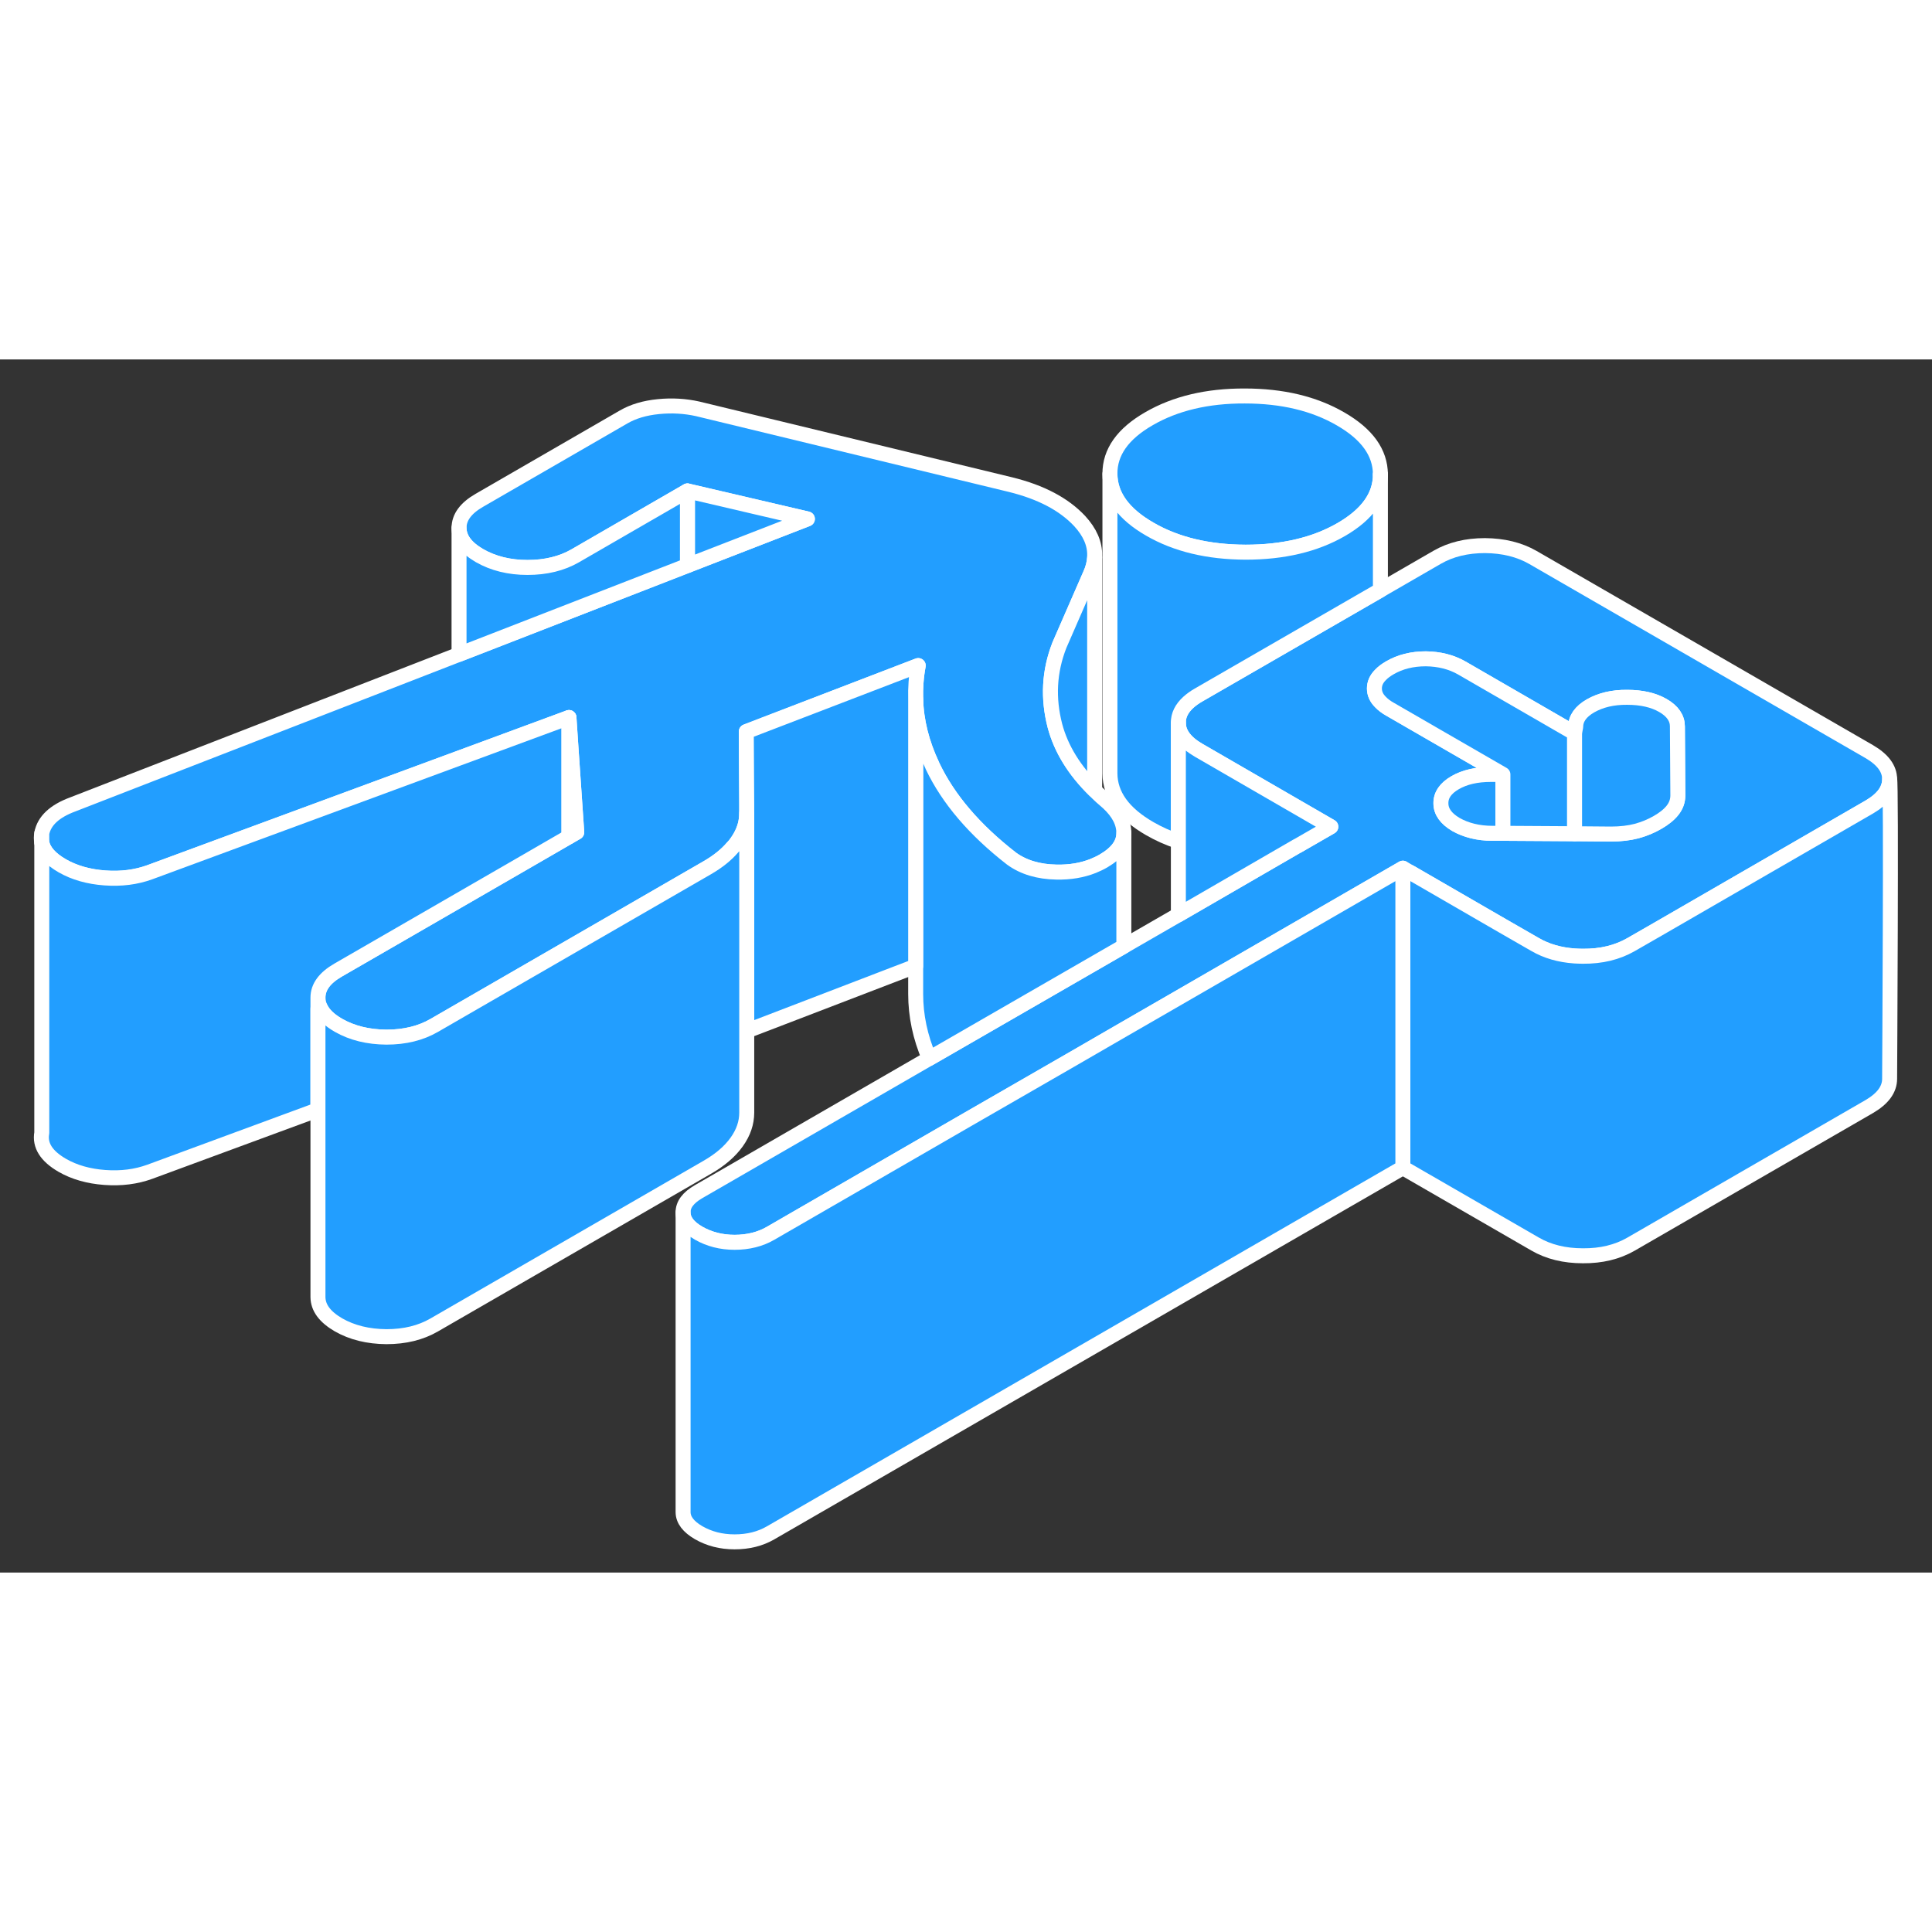 <svg width="48" height="48" viewBox="0 0 129 81" fill="#229EFF" xmlns="http://www.w3.org/2000/svg" stroke-width="1px" stroke-linecap="round" stroke-linejoin="round"><rect x="0" y="0" width="129" height="81" fill="#333333" stroke="none"/><path d="M89.51 3.97C87.75 2.95 85.62 2.44 83.11 2.44C80.61 2.43 78.48 2.94 76.73 3.95C74.97 4.96 74.1 6.19 74.11 7.64C74.12 9.08 75 10.31 76.77 11.33C78.53 12.35 80.66 12.86 83.17 12.87C85.67 12.87 87.8 12.37 89.55 11.36C91.3 10.35 92.17 9.12 92.17 7.69V7.67C92.16 6.22 91.28 4.99 89.51 3.97ZM2.79 32.25V31.64C2.75 31.849 2.75 32.05 2.79 32.25Z" stroke="white" stroke-linejoin="round"/><path d="M124.8 26.18L102.35 13.22C101.44 12.7 100.38 12.44 99.15 12.43C97.93 12.43 96.86 12.69 95.96 13.21L92.169 15.399L80.02 22.41C79.76 22.559 79.54 22.72 79.35 22.89C78.9 23.299 78.669 23.76 78.68 24.26C78.68 24.96 79.139 25.579 80.04 26.099L88.86 31.2L86.62 32.49H86.61L78.68 37.08L75.04 39.18L70.15 42L62.05 46.67L46.64 55.57C45.95 55.97 45.6 56.429 45.61 56.959C45.61 57.48 45.96 57.94 46.65 58.34C47.35 58.739 48.15 58.95 49.05 58.95C49.95 58.95 50.76 58.749 51.45 58.349L64.689 50.7L71.48 46.79L75.04 44.73L78.68 42.63L93.669 33.969L94.159 34.25L100.35 37.83L102.49 39.06C103.26 39.51 104.14 39.76 105.13 39.83C105.31 39.84 105.5 39.849 105.69 39.849C106.92 39.859 107.98 39.599 108.89 39.08L110.7 38.04L124.82 29.88C125.72 29.35 126.17 28.739 126.17 28.029C126.17 27.32 125.71 26.71 124.8 26.18ZM111.67 30.11C111.44 30.4 111.1 30.669 110.68 30.91C110.25 31.16 109.79 31.35 109.28 31.49C108.78 31.62 108.21 31.69 107.57 31.69L105.13 31.67L100.35 31.64H99.65C98.7 31.64 97.88 31.43 97.21 31.05C96.55 30.66 96.21 30.189 96.21 29.64C96.2 29.09 96.519 28.63 97.159 28.26C97.799 27.89 98.59 27.709 99.549 27.709H100.35L92.82 23.36C92.549 23.21 92.34 23.05 92.169 22.87C91.9 22.6 91.77 22.299 91.77 21.97C91.77 21.64 91.9 21.34 92.169 21.07C92.329 20.9 92.54 20.739 92.799 20.59C93.49 20.189 94.29 19.99 95.2 19.99C96.1 20 96.9 20.2 97.6 20.599L105.13 24.95L105.21 24.529C105.21 23.98 105.54 23.51 106.2 23.13C106.87 22.75 107.68 22.55 108.64 22.56C109.6 22.56 110.4 22.74 111.04 23.11C111.68 23.48 112 23.95 112 24.5L112.03 29.11C112.03 29.48 111.91 29.81 111.67 30.11Z" stroke="white" stroke-linejoin="round"/><path d="M75.04 31.63C75.04 32.34 74.59 32.95 73.69 33.48C73.47 33.61 73.23 33.72 72.99 33.82C72.26 34.11 71.44 34.25 70.54 34.23C69.34 34.21 68.34 33.91 67.54 33.33C65.07 31.41 63.32 29.36 62.27 27.16C62.26 27.14 62.25 27.11 62.24 27.09C61.55 25.62 61.18 24.16 61.14 22.68C61.12 21.94 61.17 21.19 61.31 20.44L51.05 24.38L49.83 24.85L49.86 29.7V30.29C49.86 30.43 49.85 30.57 49.83 30.71C49.76 31.24 49.55 31.75 49.19 32.25C49.11 32.37 49.02 32.48 48.91 32.59C48.49 33.08 47.93 33.53 47.24 33.93L28.99 44.47C28.09 44.99 27.03 45.25 25.8 45.25C24.58 45.24 23.51 44.98 22.6 44.46C21.99 44.11 21.59 43.72 21.39 43.29C21.29 43.07 21.23 42.85 21.23 42.61C21.23 41.9 21.68 41.29 22.58 40.77L34.55 33.86L37.99 31.87L38.51 31.57L38.12 25.87L37.99 23.91L30.65 26.62L10 34.24C9.09 34.57 8.1 34.7 7 34.62C5.91 34.54 4.96 34.27 4.16 33.81C3.36 33.35 2.9 32.83 2.79 32.25V31.64C2.95 30.81 3.64 30.16 4.86 29.71L30.65 19.69L45.9 13.76L53.91 10.65L45.9 8.78L38.41 13.11C37.51 13.63 36.45 13.89 35.22 13.89C33.99 13.89 32.93 13.62 32.02 13.1C31.11 12.57 30.66 11.96 30.65 11.25C30.65 10.54 31.1 9.93 32 9.41L41.64 3.84C42.28 3.47 43.05 3.24 43.96 3.15C44.86 3.06 45.74 3.11 46.59 3.3L67.48 8.36C69.51 8.86 71.04 9.67 72.09 10.79C72.77 11.53 73.11 12.3 73.09 13.09V13.21C73.07 13.59 72.97 13.98 72.79 14.37L70.74 19.07C70.05 20.83 69.96 22.62 70.44 24.47C70.85 26 71.73 27.44 73.09 28.77C73.37 29.06 73.67 29.33 73.99 29.6C74.69 30.25 75.04 30.92 75.04 31.63Z" stroke="white" stroke-linejoin="round"/><path d="M37.99 23.91V31.87L34.55 33.86L22.58 40.77C21.68 41.289 21.23 41.9 21.23 42.61V50.099L10 54.24C9.09 54.57 8.1 54.7 7 54.62C5.91 54.54 4.96 54.27 4.16 53.81C3.09 53.19 2.64 52.469 2.79 51.639V32.25C2.9 32.83 3.36 33.35 4.16 33.81C4.96 34.27 5.91 34.54 7 34.62C8.1 34.7 9.09 34.57 10 34.24L30.65 26.62L37.99 23.91Z" stroke="white" stroke-linejoin="round"/><path d="M53.91 10.649L45.9 13.76V8.78L53.91 10.649Z" stroke="white" stroke-linejoin="round"/><path d="M45.9 8.78V13.76L30.65 19.69V11.25C30.66 11.96 31.11 12.569 32.02 13.1C32.93 13.62 34 13.889 35.22 13.889C36.44 13.889 37.51 13.63 38.41 13.11L45.9 8.78Z" stroke="white" stroke-linejoin="round"/><path d="M75.04 31.63V39.18L70.15 42L62.05 46.67C61.44 45.25 61.14 43.82 61.14 42.37V22.68C61.18 24.16 61.55 25.619 62.24 27.09C62.25 27.11 62.26 27.14 62.27 27.16C63.32 29.36 65.07 31.41 67.54 33.33C68.34 33.91 69.34 34.21 70.54 34.23C71.44 34.25 72.26 34.11 72.99 33.82C73.23 33.72 73.47 33.61 73.69 33.48C74.59 32.95 75.04 32.34 75.04 31.63Z" stroke="white" stroke-linejoin="round"/><path d="M61.31 20.44C61.17 21.19 61.12 21.94 61.14 22.68V40.51L49.86 44.84V29.7L49.83 24.849L51.05 24.38L61.31 20.44Z" stroke="white" stroke-linejoin="round"/><path d="M73.09 13.21V28.77C71.73 27.439 70.85 26 70.44 24.47C69.96 22.619 70.05 20.829 70.74 19.07L72.79 14.37C72.97 13.979 73.07 13.589 73.09 13.21Z" stroke="white" stroke-linejoin="round"/><path d="M92.17 7.69V15.399L80.02 22.41C79.76 22.559 79.54 22.72 79.35 22.89C78.9 23.299 78.67 23.76 78.68 24.26V32.18C78 31.96 77.36 31.669 76.77 31.329C75 30.309 74.12 29.079 74.11 27.64V7.64C74.12 9.08 75 10.309 76.77 11.329C78.53 12.35 80.66 12.86 83.17 12.87C85.67 12.87 87.8 12.37 89.55 11.36C91.3 10.35 92.17 9.12 92.17 7.69Z" stroke="white" stroke-linejoin="round"/><path d="M92.17 7.69V7.67" stroke="white" stroke-linejoin="round"/><path d="M88.86 31.2L86.62 32.489H86.61L78.68 37.08V24.259C78.68 24.959 79.14 25.579 80.04 26.099L88.86 31.2Z" stroke="white" stroke-linejoin="round"/><path d="M126.17 48.029C126.17 48.739 125.72 49.35 124.82 49.88L108.89 59.08C107.98 59.599 106.92 59.859 105.69 59.849C104.47 59.849 103.4 59.59 102.49 59.06L93.67 53.969V34.529L94.16 34.25L100.35 37.83L102.49 39.06C103.26 39.51 104.14 39.76 105.13 39.83C105.31 39.84 105.5 39.849 105.69 39.849C106.92 39.859 107.98 39.599 108.89 39.08L110.7 38.04L124.82 29.88C125.72 29.35 126.17 28.739 126.17 28.029C126.29 28.04 126.17 48.029 126.17 48.029Z" stroke="white" stroke-linejoin="round"/><path d="M100.35 27.709V31.64H99.65C98.7 31.64 97.88 31.43 97.21 31.049C96.55 30.66 96.21 30.189 96.21 29.64C96.2 29.09 96.52 28.63 97.16 28.259C97.8 27.89 98.59 27.709 99.55 27.709H100.35Z" stroke="white" stroke-linejoin="round"/><path d="M112.03 29.11C112.03 29.48 111.91 29.809 111.67 30.11C111.44 30.399 111.1 30.669 110.68 30.91C110.25 31.16 109.79 31.35 109.28 31.49C108.78 31.62 108.21 31.69 107.57 31.69L105.13 31.669V24.95L105.21 24.529C105.21 23.98 105.54 23.51 106.2 23.13C106.87 22.75 107.68 22.55 108.64 22.56C109.6 22.56 110.4 22.739 111.04 23.11C111.68 23.48 112 23.95 112 24.5L112.03 29.11Z" stroke="white" stroke-linejoin="round"/><path d="M105.13 24.95V31.669L100.35 31.64V27.709L92.82 23.36C92.55 23.209 92.34 23.049 92.17 22.869C91.9 22.599 91.77 22.299 91.77 21.97C91.77 21.64 91.9 21.34 92.17 21.07C92.33 20.899 92.54 20.739 92.8 20.59C93.49 20.189 94.29 19.989 95.2 19.989C96.1 20 96.9 20.2 97.6 20.599L105.13 24.95Z" stroke="white" stroke-linejoin="round"/><path d="M93.67 33.969V53.969L51.45 78.35C50.76 78.749 49.96 78.95 49.05 78.95C48.14 78.95 47.35 78.74 46.65 78.34C45.96 77.939 45.61 77.48 45.61 76.96V56.959C45.61 57.48 45.96 57.94 46.65 58.34C47.35 58.739 48.15 58.95 49.05 58.95C49.95 58.95 50.76 58.749 51.45 58.349L64.69 50.7L71.48 46.789L75.04 44.73L78.68 42.63L93.67 33.969Z" stroke="white" stroke-linejoin="round"/><path d="M49.86 30.29V50.29C49.86 50.97 49.64 51.62 49.19 52.25C48.74 52.88 48.09 53.44 47.24 53.93L28.99 64.469C28.09 64.99 27.03 65.25 25.8 65.25C24.58 65.24 23.51 64.98 22.6 64.46C21.69 63.929 21.24 63.32 21.23 62.61V43.349L21.39 43.29C21.59 43.72 21.99 44.109 22.6 44.459C23.51 44.98 24.58 45.24 25.8 45.25C27.03 45.25 28.09 44.989 28.99 44.469L47.24 33.93C47.93 33.53 48.49 33.08 48.91 32.59C49.02 32.48 49.11 32.37 49.19 32.25C49.55 31.75 49.76 31.239 49.83 30.709C49.85 30.57 49.86 30.43 49.86 30.29Z" stroke="white" stroke-linejoin="round"/><path d="M38.51 31.57L37.99 31.87V23.91L38.12 25.87L38.51 31.57Z" stroke="white" stroke-linejoin="round"/></svg>